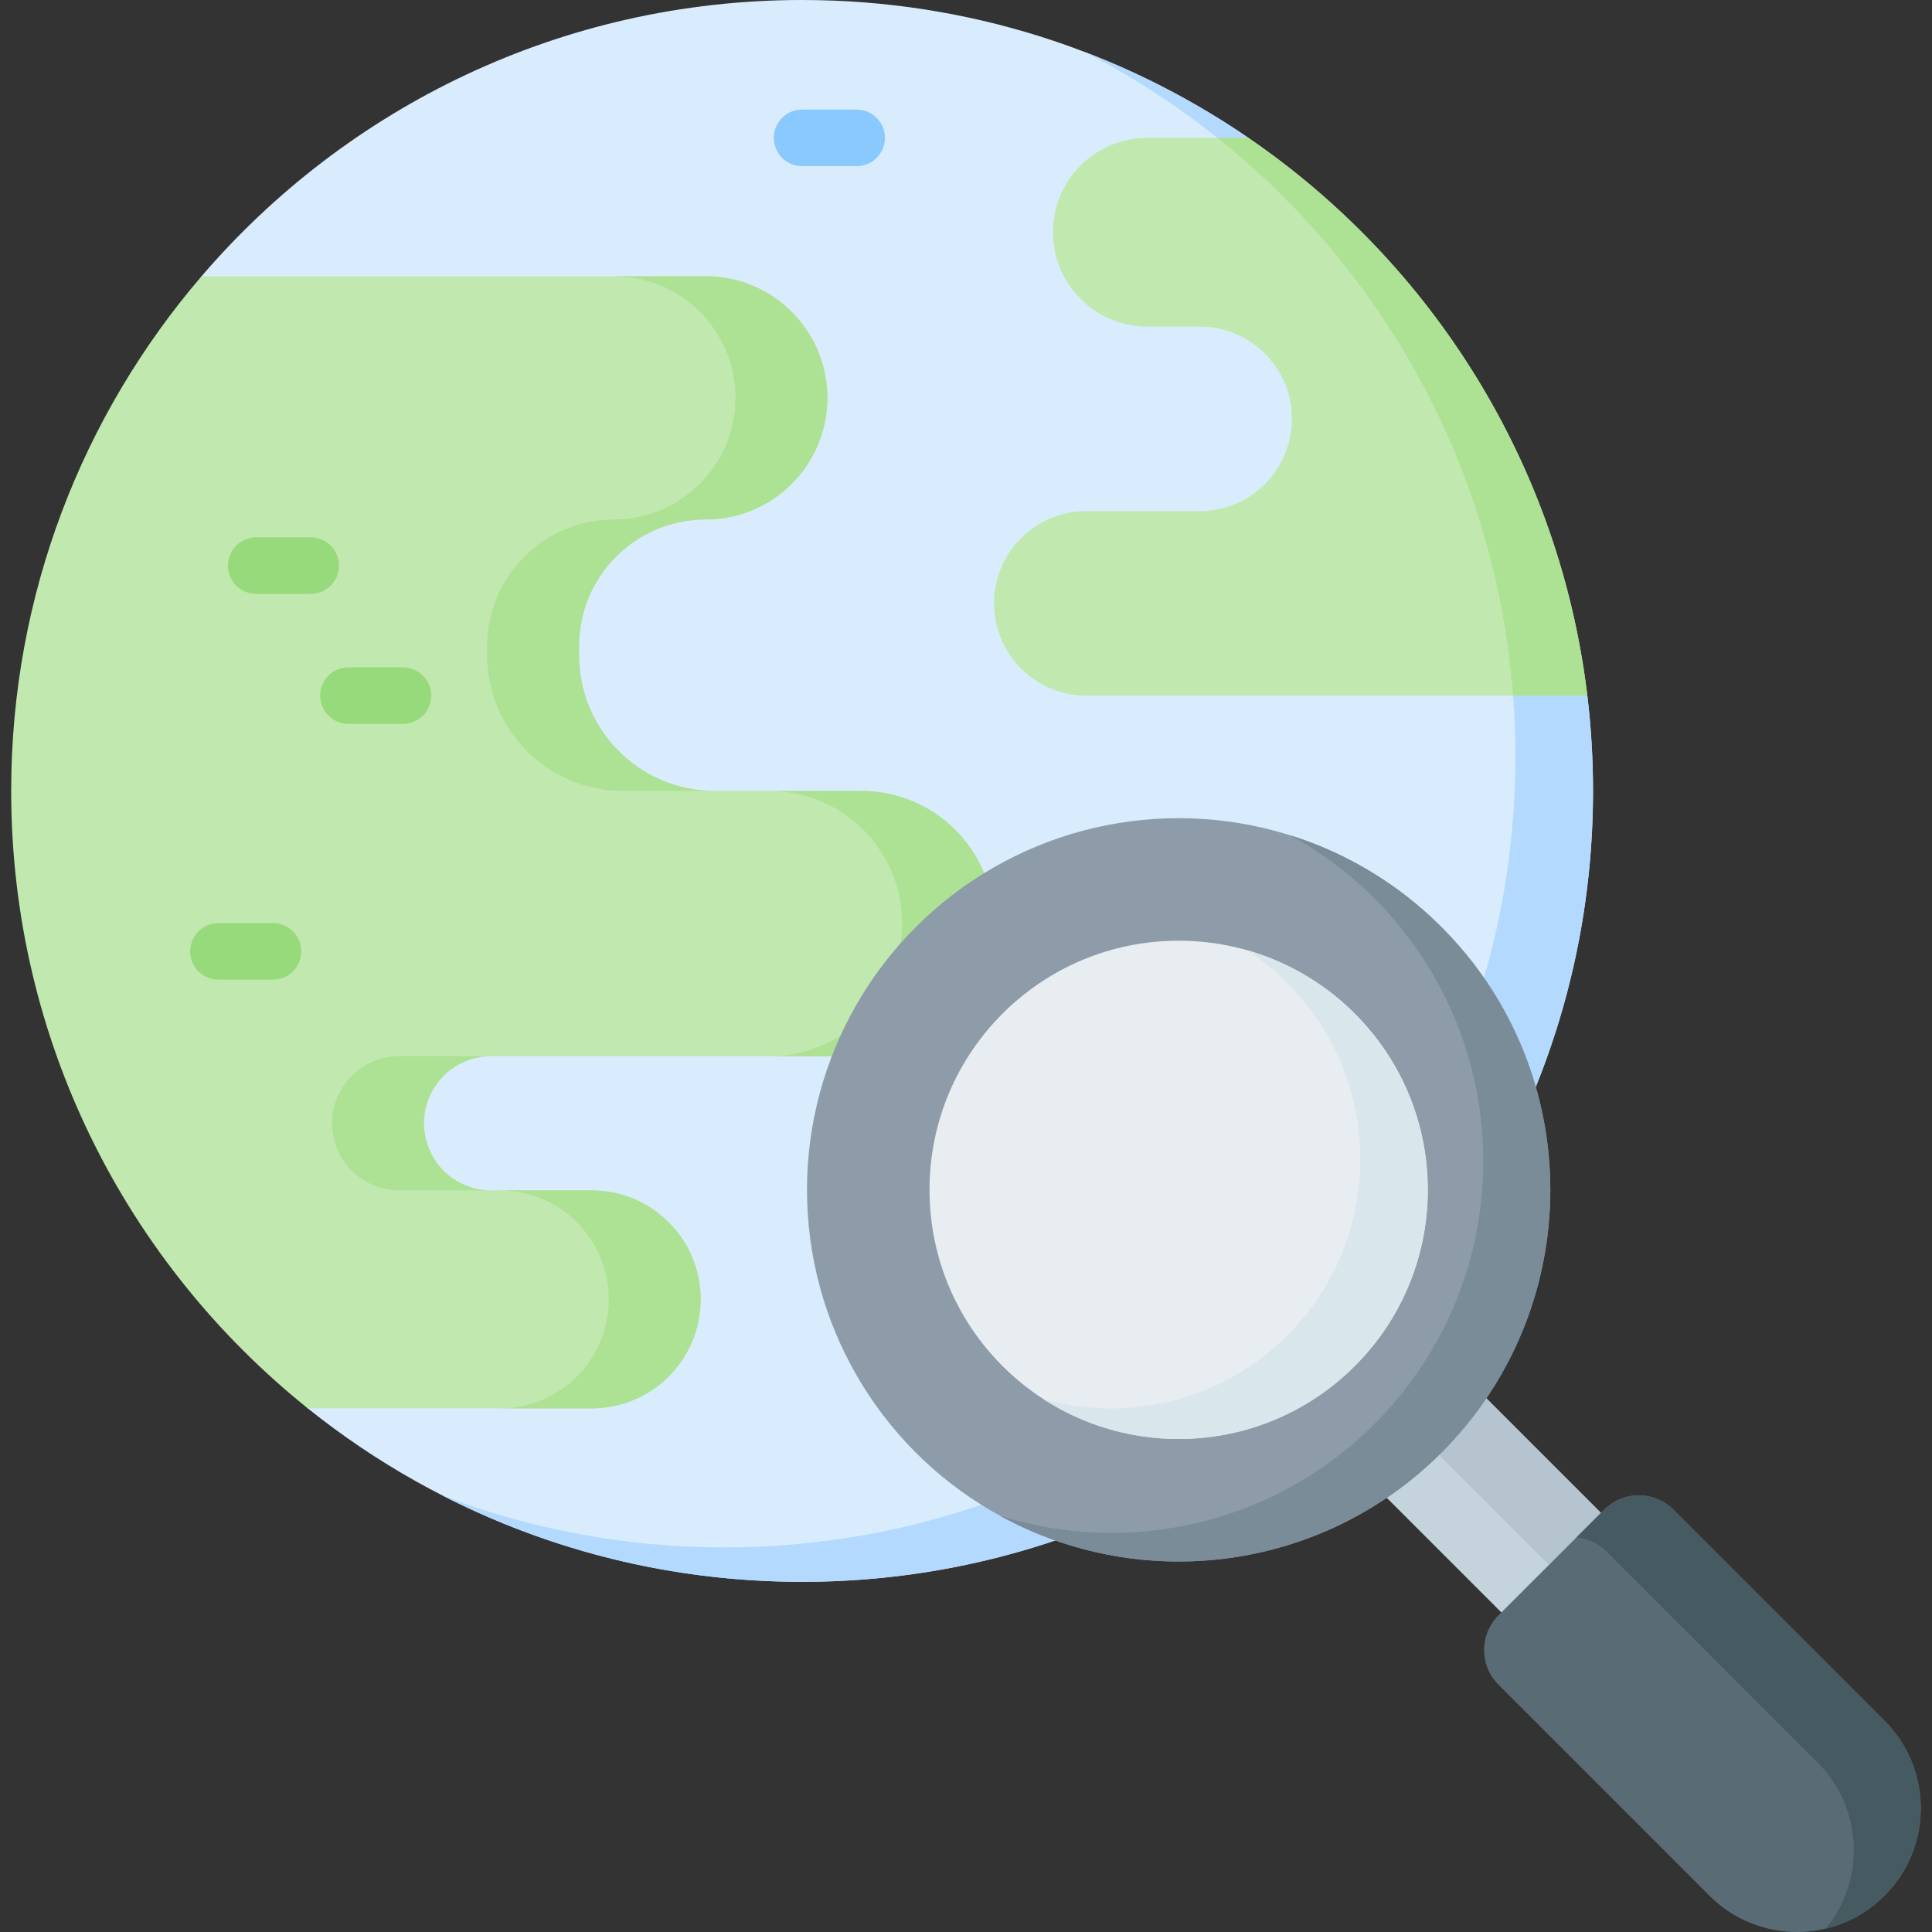 <svg id="Capa_1" enable-background="new 0 0 512 512" height="512" viewBox="0 0 512 512" width="512" xmlns="http://www.w3.org/2000/svg"><rect x="0" y="0" width="512" height="512" fill="#333333" stroke="none"/><g><path d="m378.204 372.965h37.312v53.724h-37.312z" fill="#c5d3dd" transform="matrix(.707 -.707 .707 .707 -166.482 397.729)"/><path d="m393.445 366.652h19.456v53.724h-19.456z" fill="#b6c4cf" transform="matrix(.707 -.707 .707 .707 -160.169 400.344)"/><path d="m499.425 502.391c-12.813 12.813-33.586 12.813-46.398 0l-55.927-55.927c-5.07-5.07-5.07-13.29 0-18.359l28.039-28.039c5.07-5.07 13.29-5.07 18.359 0l55.927 55.927c12.812 12.812 12.812 33.585 0 46.398z" fill="#596c76"/><path d="m499.429 502.394c-4.466 4.455-9.878 7.367-15.599 8.715 10.619-12.883 9.899-31.97-2.15-44.019l-55.924-55.934c-2.223-2.223-5.073-3.468-7.974-3.735l7.357-7.357c5.073-5.073 13.294-5.073 18.357 0l55.934 55.924c12.81 12.821 12.81 33.585-.001 46.406z" fill="#465a61"/><path d="m422.17 209.602c0 115.76-93.842 209.602-209.602 209.602-49.56 0-95.102-17.2-130.983-45.957-1.288-1.032-.683-5.702-1.945-6.764-45.73-38.449-72.618-92.456-72.618-156.878 0-50.398 16.26-94.013 45.9-130.167.992-1.21-.531-5.041.488-6.229 38.441-44.816 95.484-73.209 159.158-73.209 43.882 0 84.614 13.485 118.278 36.537 1.267.867 1.366 6.607 2.612 7.501 45.122 32.372 74.101 76.626 82.551 134.05.27 1.832 4.431 4.406 4.653 6.254.996 8.28 1.508 16.71 1.508 25.26z" fill="#d8ecfe"/><path d="m422.165 209.604c0 115.758-93.841 209.599-209.599 209.599-34.275 0-66.615-8.221-95.179-22.812 23.172 8.839 48.33 13.675 74.61 13.675 115.758 0 209.599-93.851 209.599-209.609 0-81.473-46.488-152.09-114.379-186.776 15.51 5.914 30.137 13.618 43.629 22.857.264.181.394 1.379.657 1.561 47.02 32.519 78.57 82.445 86.928 141.63.202 1.432 2.054 3.172 2.227 4.613.995 8.282 1.507 16.712 1.507 25.262z" fill="#b3dafe"/><path d="m263.433 244.75c0 9.707-3.933 18.499-10.296 24.862s-15.144 10.296-24.851 10.296h-98.164c-9.812 0-17.773 7.961-17.773 17.773 0 4.911 1.988 9.36 5.206 12.578s7.667 5.206 12.568 5.206h26.671c15.965 0 28.9 12.936 28.9 28.89 0 7.982-3.239 15.197-8.466 20.424s-12.452 8.466-20.434 8.466h-75.207c-47.936-38.408-78.624-97.439-78.624-163.642 0-52.09 19.004-99.731 50.449-136.393h133.627c17.794 0 32.224 14.429 32.224 32.234 0 8.897-3.607 16.953-9.444 22.779-5.826 5.837-13.882 9.444-22.779 9.444-9.276 0-17.668 3.755-23.747 9.833-6.079 6.068-9.833 14.461-9.833 23.736v2.398c0 19.866 16.101 35.968 35.967 35.968h38.86c19.413.001 35.146 15.734 35.146 35.148z" fill="#c1e9af"/><g fill="#ade194"><path d="m112.346 297.683c0 4.908 1.986 9.353 5.207 12.574s7.666 5.207 12.574 5.207h-24.355c-4.898 0-9.353-1.986-12.564-5.207-3.222-3.221-5.208-7.666-5.208-12.574 0-9.816 7.954-17.77 17.77-17.77h24.355c-9.815 0-17.779 7.954-17.779 17.77z"/><path d="m185.69 344.357c0 7.984-3.241 15.198-8.468 20.425-5.217 5.227-12.45 8.458-20.425 8.458h-24.355c7.985 0 15.208-3.231 20.435-8.458s8.468-12.44 8.468-20.425c0-15.959-12.934-28.893-28.903-28.893h24.355c15.959 0 28.893 12.933 28.893 28.893z"/><path d="m189.425 209.604h-24.345c-19.869 0-35.972-16.103-35.972-35.972v-2.397c0-9.271 3.756-17.667 9.837-23.738 6.071-6.071 14.467-9.827 23.748-9.827 8.89 0 16.947-3.612 22.771-9.446 5.844-5.824 9.446-13.881 9.446-22.781 0-17.801-14.426-32.237-32.217-32.237h24.345c17.791 0 32.227 14.436 32.227 32.237 0 8.901-3.612 16.957-9.446 22.781-5.824 5.834-13.881 9.446-22.781 9.446-9.271 0-17.667 3.756-23.748 9.827s-9.827 14.467-9.827 23.738v2.397c0 19.869 16.093 35.972 35.962 35.972z"/><path d="m263.438 244.754c0 9.703-3.941 18.501-10.3 24.86s-15.146 10.3-24.849 10.3h-24.355c9.713 0 18.49-3.941 24.849-10.3 6.369-6.359 10.3-15.157 10.3-24.86 0-19.417-15.733-35.149-35.149-35.149h24.355c19.406-.001 35.149 15.732 35.149 35.149z"/></g><path d="m420.659 184.342h-132.775c-6.752 0-12.862-2.734-17.29-7.162s-7.162-10.538-7.162-17.29c0-13.504 10.948-24.452 24.452-24.452h30.036c6.752 0 12.862-2.734 17.29-7.151 4.428-4.428 7.162-10.538 7.162-17.29 0-13.504-10.948-24.452-24.452-24.452h-13.882c-6.91 0-13.157-2.797-17.679-7.32-4.533-4.522-7.33-10.78-7.33-17.679 0-13.809 11.2-25.009 25.009-25.009h26.807c48.588 33.266 82.452 86.46 89.814 147.805z" fill="#c1e9af"/><path d="m420.663 184.343h-19.684c-4.538-59.772-34.161-112.547-78.355-147.81h8.221c48.587 33.267 82.45 86.464 89.818 147.81z" fill="#ade194"/><g><path d="m82.342 157.39h-14.446c-4.143 0-7.5-3.357-7.5-7.5s3.357-7.5 7.5-7.5h14.446c4.143 0 7.5 3.357 7.5 7.5s-3.358 7.5-7.5 7.5z" fill="#97da7b"/></g><g><path d="m106.789 191.842h-14.446c-4.143 0-7.5-3.357-7.5-7.5s3.357-7.5 7.5-7.5h14.446c4.143 0 7.5 3.357 7.5 7.5s-3.357 7.5-7.5 7.5z" fill="#97da7b"/></g><g><path d="m72.343 259.624h-14.447c-4.143 0-7.5-3.357-7.5-7.5s3.357-7.5 7.5-7.5h14.446c4.143 0 7.5 3.357 7.5 7.5s-3.357 7.5-7.499 7.5z" fill="#97da7b"/></g><g><path d="m227.015 44.038h-14.446c-4.143 0-7.5-3.357-7.5-7.5s3.357-7.5 7.5-7.5h14.446c4.143 0 7.5 3.357 7.5 7.5s-3.358 7.5-7.5 7.5z" fill="#8ac9fe"/></g><circle cx="312.355" cy="315.321" fill="#8d9ca8" r="98.496"/><path d="m382.005 384.969c-31.702 31.702-79.652 37.279-117.065 16.7 33.894 10.68 72.418 2.583 99.284-24.284 38.473-38.473 38.473-100.828 0-139.3-6.76-6.76-14.261-12.337-22.246-16.71 14.642 4.599 28.42 12.697 40.026 24.304 38.463 38.463 38.463 100.828.001 139.29z" fill="#7a8c98"/><circle cx="312.355" cy="315.321" fill="#e8edf2" r="66.024"/><path d="m359.038 362.003c-22.431 22.431-56.994 25.353-82.574 8.746 22.256 6.287 47.178.669 64.701-16.844 25.775-25.786 25.775-67.592 0-93.378-3.354-3.354-6.966-6.266-10.794-8.746 10.495 2.974 20.404 8.592 28.667 16.854 25.786 25.786 25.786 67.593 0 93.368z" fill="#d9e7ec"/></g></svg>
